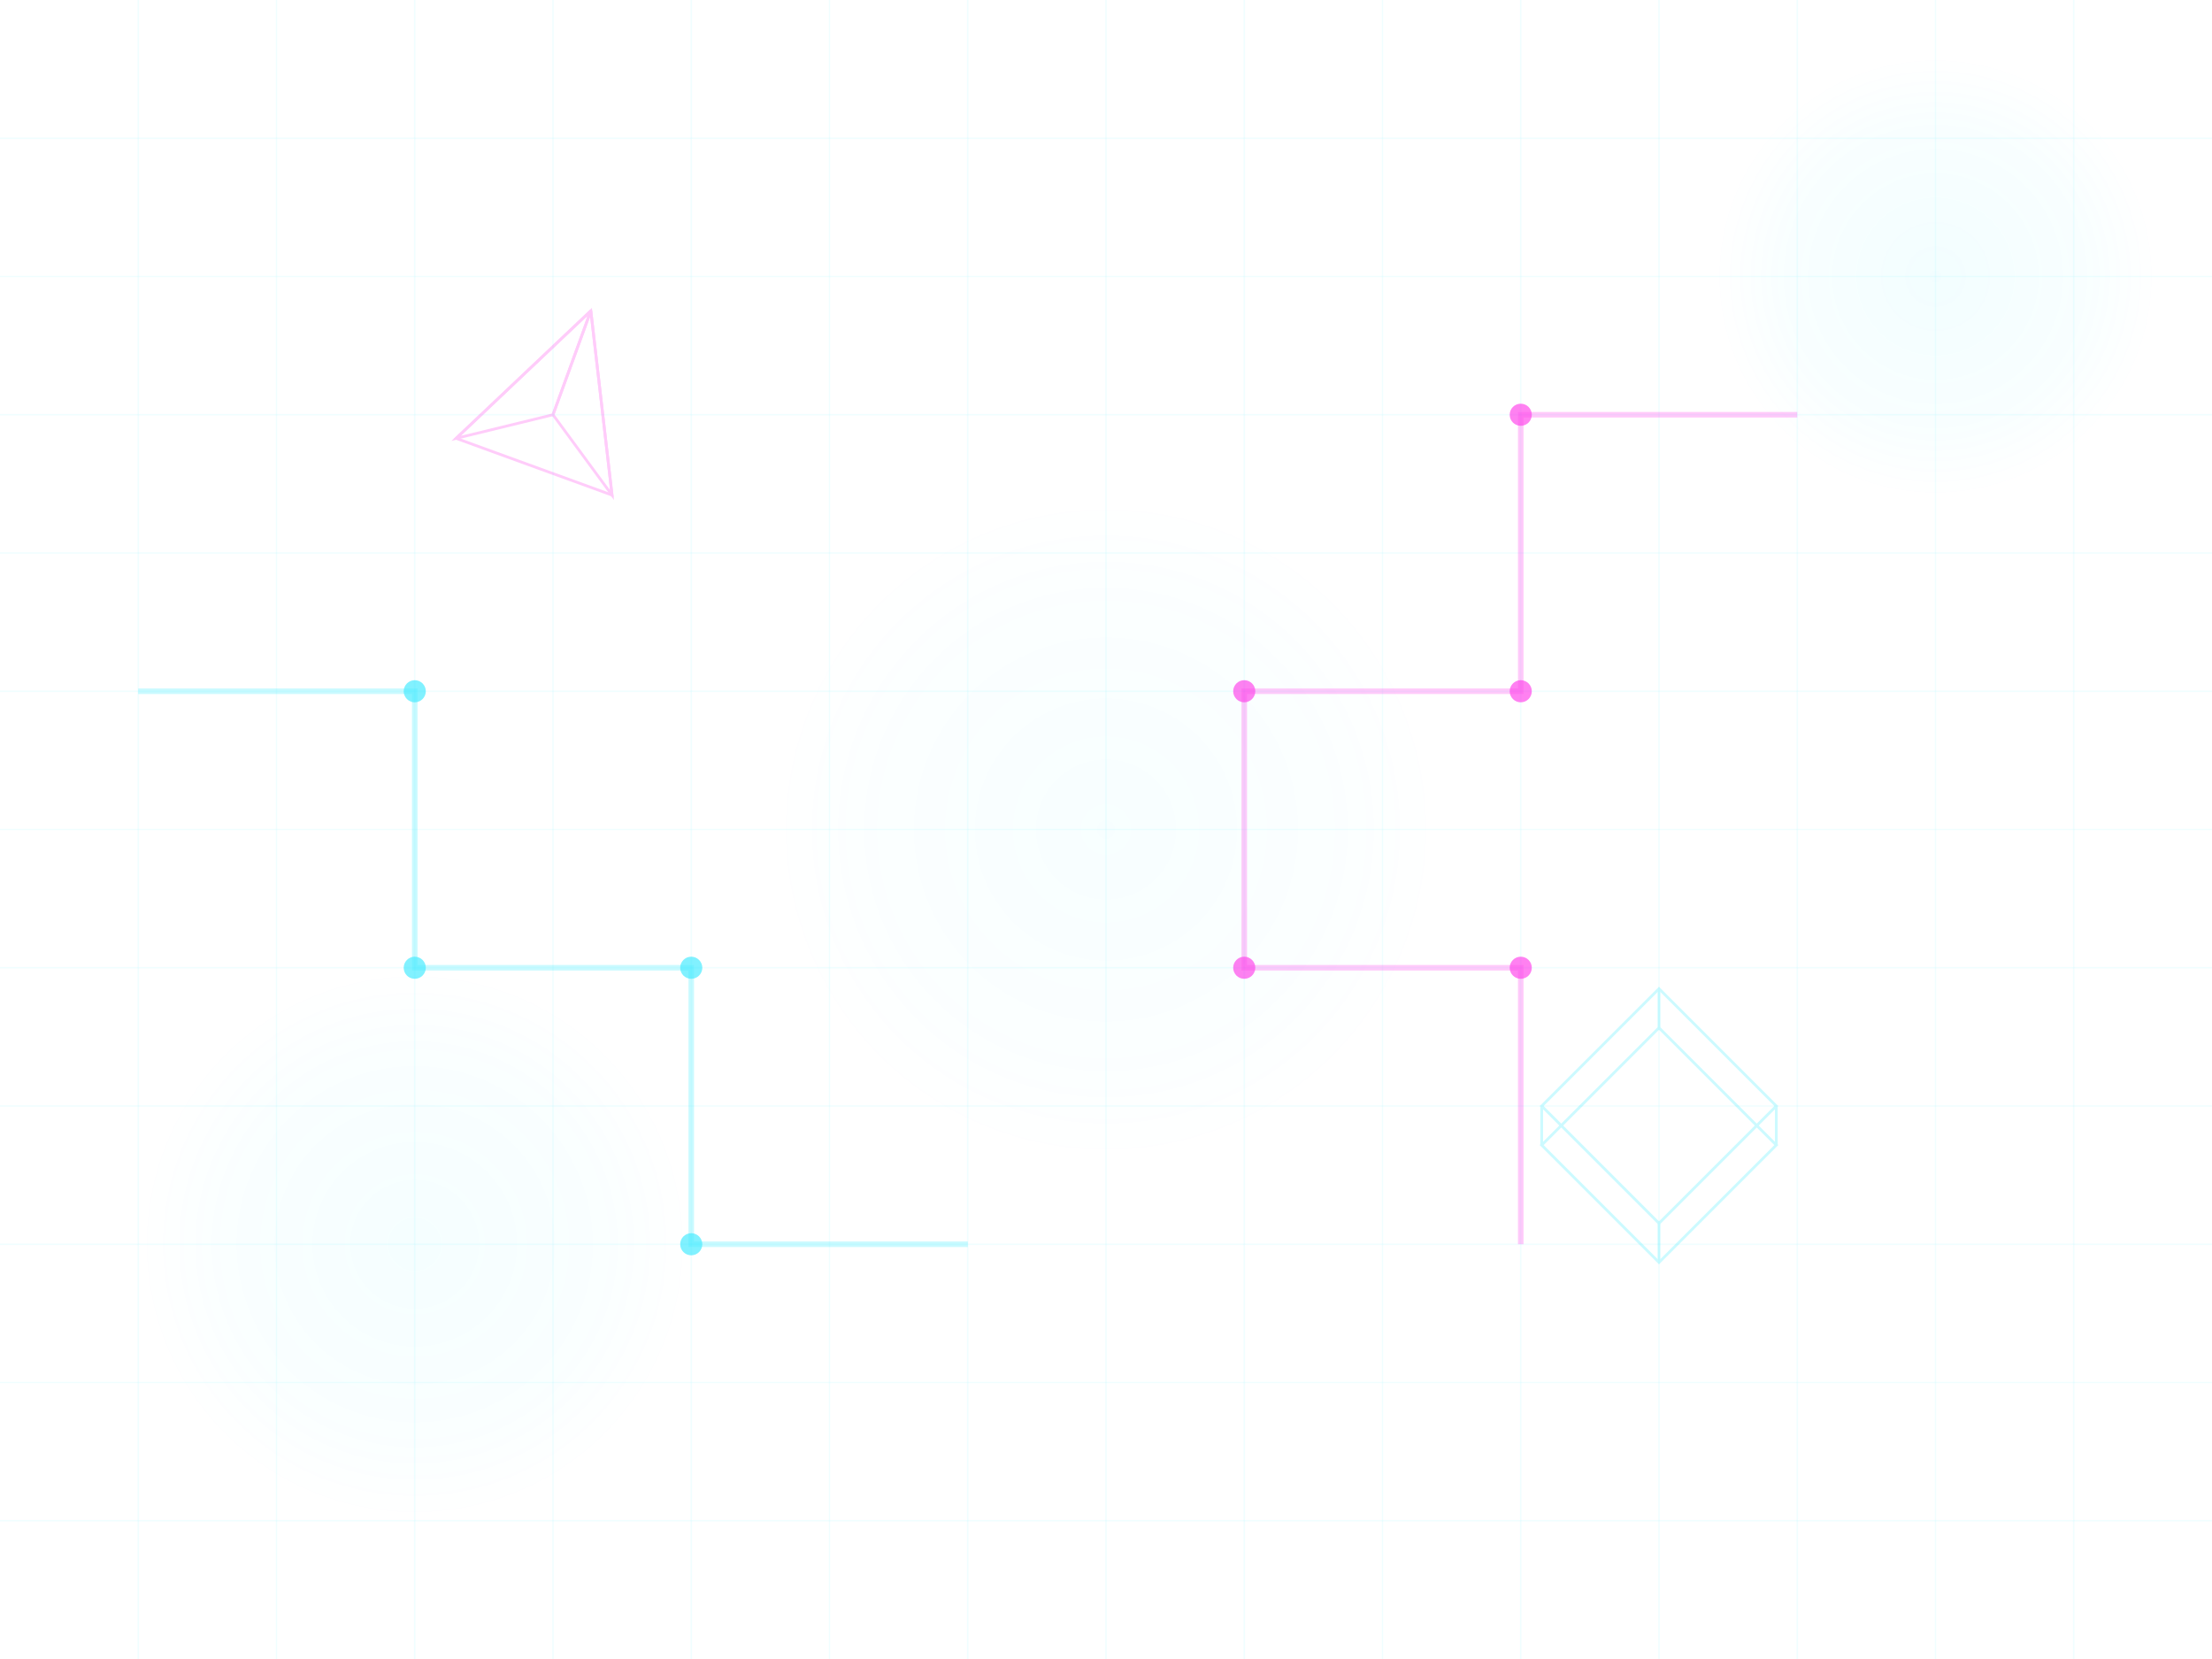 <svg xmlns="http://www.w3.org/2000/svg" width="800" height="600" viewBox="0 0 800 600">
  <defs>
    <linearGradient id="grid-gradient" x1="0%" y1="0%" x2="100%" y2="100%">
      <stop offset="0%" stop-color="#00e5ff" stop-opacity="0.05"/>
      <stop offset="50%" stop-color="#00e5ff" stop-opacity="0.02"/>
      <stop offset="100%" stop-color="#ff00e5" stop-opacity="0.05"/>
    </linearGradient>
    
    <radialGradient id="glow-gradient" cx="50%" cy="50%" r="50%" fx="50%" fy="50%">
      <stop offset="0%" stop-color="#00e5ff" stop-opacity="0.1"/>
      <stop offset="70%" stop-color="#00e5ff" stop-opacity="0.05"/>
      <stop offset="100%" stop-color="#00e5ff" stop-opacity="0"/>
    </radialGradient>
    
    <filter id="glow" x="-50%" y="-50%" width="200%" height="200%">
      <feGaussianBlur stdDeviation="10" result="blur"/>
      <feComposite in="SourceGraphic" in2="blur" operator="over"/>
    </filter>
  </defs>
  
  <!-- Background grid -->
  <g opacity="0.3">
    <!-- Horizontal lines -->
    <g stroke="#00e5ff" stroke-width="0.5" opacity="0.2">
      <line x1="0" y1="50" x2="800" y2="50"/>
      <line x1="0" y1="100" x2="800" y2="100"/>
      <line x1="0" y1="150" x2="800" y2="150"/>
      <line x1="0" y1="200" x2="800" y2="200"/>
      <line x1="0" y1="250" x2="800" y2="250"/>
      <line x1="0" y1="300" x2="800" y2="300"/>
      <line x1="0" y1="350" x2="800" y2="350"/>
      <line x1="0" y1="400" x2="800" y2="400"/>
      <line x1="0" y1="450" x2="800" y2="450"/>
      <line x1="0" y1="500" x2="800" y2="500"/>
      <line x1="0" y1="550" x2="800" y2="550"/>
    </g>
    
    <!-- Vertical lines -->
    <g stroke="#00e5ff" stroke-width="0.5" opacity="0.2">
      <line x1="50" y1="0" x2="50" y2="600"/>
      <line x1="100" y1="0" x2="100" y2="600"/>
      <line x1="150" y1="0" x2="150" y2="600"/>
      <line x1="200" y1="0" x2="200" y2="600"/>
      <line x1="250" y1="0" x2="250" y2="600"/>
      <line x1="300" y1="0" x2="300" y2="600"/>
      <line x1="350" y1="0" x2="350" y2="600"/>
      <line x1="400" y1="0" x2="400" y2="600"/>
      <line x1="450" y1="0" x2="450" y2="600"/>
      <line x1="500" y1="0" x2="500" y2="600"/>
      <line x1="550" y1="0" x2="550" y2="600"/>
      <line x1="600" y1="0" x2="600" y2="600"/>
      <line x1="650" y1="0" x2="650" y2="600"/>
      <line x1="700" y1="0" x2="700" y2="600"/>
      <line x1="750" y1="0" x2="750" y2="600"/>
    </g>
  </g>
  
  <!-- Glowing Elements -->
  <g filter="url(#glow)">
    <!-- Top right glow -->
    <circle cx="700" cy="100" r="80" fill="url(#glow-gradient)" opacity="0.5"/>
    
    <!-- Bottom left glow -->
    <circle cx="150" cy="450" r="100" fill="url(#glow-gradient)" opacity="0.4"/>
    
    <!-- Center glow -->
    <circle cx="400" cy="300" r="120" fill="url(#glow-gradient)" opacity="0.3"/>
  </g>
  
  <!-- Digital pattern elements -->
  <g opacity="0.7">
    <!-- Circuit-like elements -->
    <path d="M50 250 L150 250 L150 350 L250 350 L250 450 L350 450" 
          fill="none" stroke="#00e5ff" stroke-width="2" opacity="0.3"/>
    
    <path d="M650 150 L550 150 L550 250 L450 250 L450 350 L550 350 L550 450" 
          fill="none" stroke="#ff00e5" stroke-width="2" opacity="0.3"/>
    
    <!-- Nodes -->
    <circle cx="150" cy="250" r="4" fill="#00e5ff" opacity="0.7"/>
    <circle cx="150" cy="350" r="4" fill="#00e5ff" opacity="0.7"/>
    <circle cx="250" cy="350" r="4" fill="#00e5ff" opacity="0.7"/>
    <circle cx="250" cy="450" r="4" fill="#00e5ff" opacity="0.7"/>
    
    <circle cx="550" cy="150" r="4" fill="#ff00e5" opacity="0.7"/>
    <circle cx="550" cy="250" r="4" fill="#ff00e5" opacity="0.7"/>
    <circle cx="450" cy="250" r="4" fill="#ff00e5" opacity="0.7"/>
    <circle cx="450" cy="350" r="4" fill="#ff00e5" opacity="0.7"/>
    <circle cx="550" cy="350" r="4" fill="#ff00e5" opacity="0.7"/>
  </g>
  
  <!-- Abstract 3D shapes -->
  <g opacity="0.2">
    <!-- 3D Cube wireframe -->
    <g transform="translate(600, 400) rotate(45)">
      <rect x="-30" y="-30" width="60" height="60" fill="none" stroke="#00e5ff" stroke-width="1"/>
      <rect x="-20" y="-20" width="60" height="60" fill="none" stroke="#00e5ff" stroke-width="1"/>
      <line x1="-30" y1="-30" x2="-20" y2="-20" stroke="#00e5ff" stroke-width="1"/>
      <line x1="30" y1="-30" x2="40" y2="-20" stroke="#00e5ff" stroke-width="1"/>
      <line x1="-30" y1="30" x2="-20" y2="40" stroke="#00e5ff" stroke-width="1"/>
      <line x1="30" y1="30" x2="40" y2="40" stroke="#00e5ff" stroke-width="1"/>
    </g>
    
    <!-- 3D Pyramid wireframe -->
    <g transform="translate(200, 150) rotate(20)">
      <path d="M0 -40 L30 20 L-30 20 Z" fill="none" stroke="#ff00e5" stroke-width="1"/>
      <path d="M0 -40 L0 0 L30 20 Z" fill="none" stroke="#ff00e5" stroke-width="1"/>
      <path d="M0 -40 L0 0 L-30 20 Z" fill="none" stroke="#ff00e5" stroke-width="1"/>
    </g>
  </g>
</svg>
